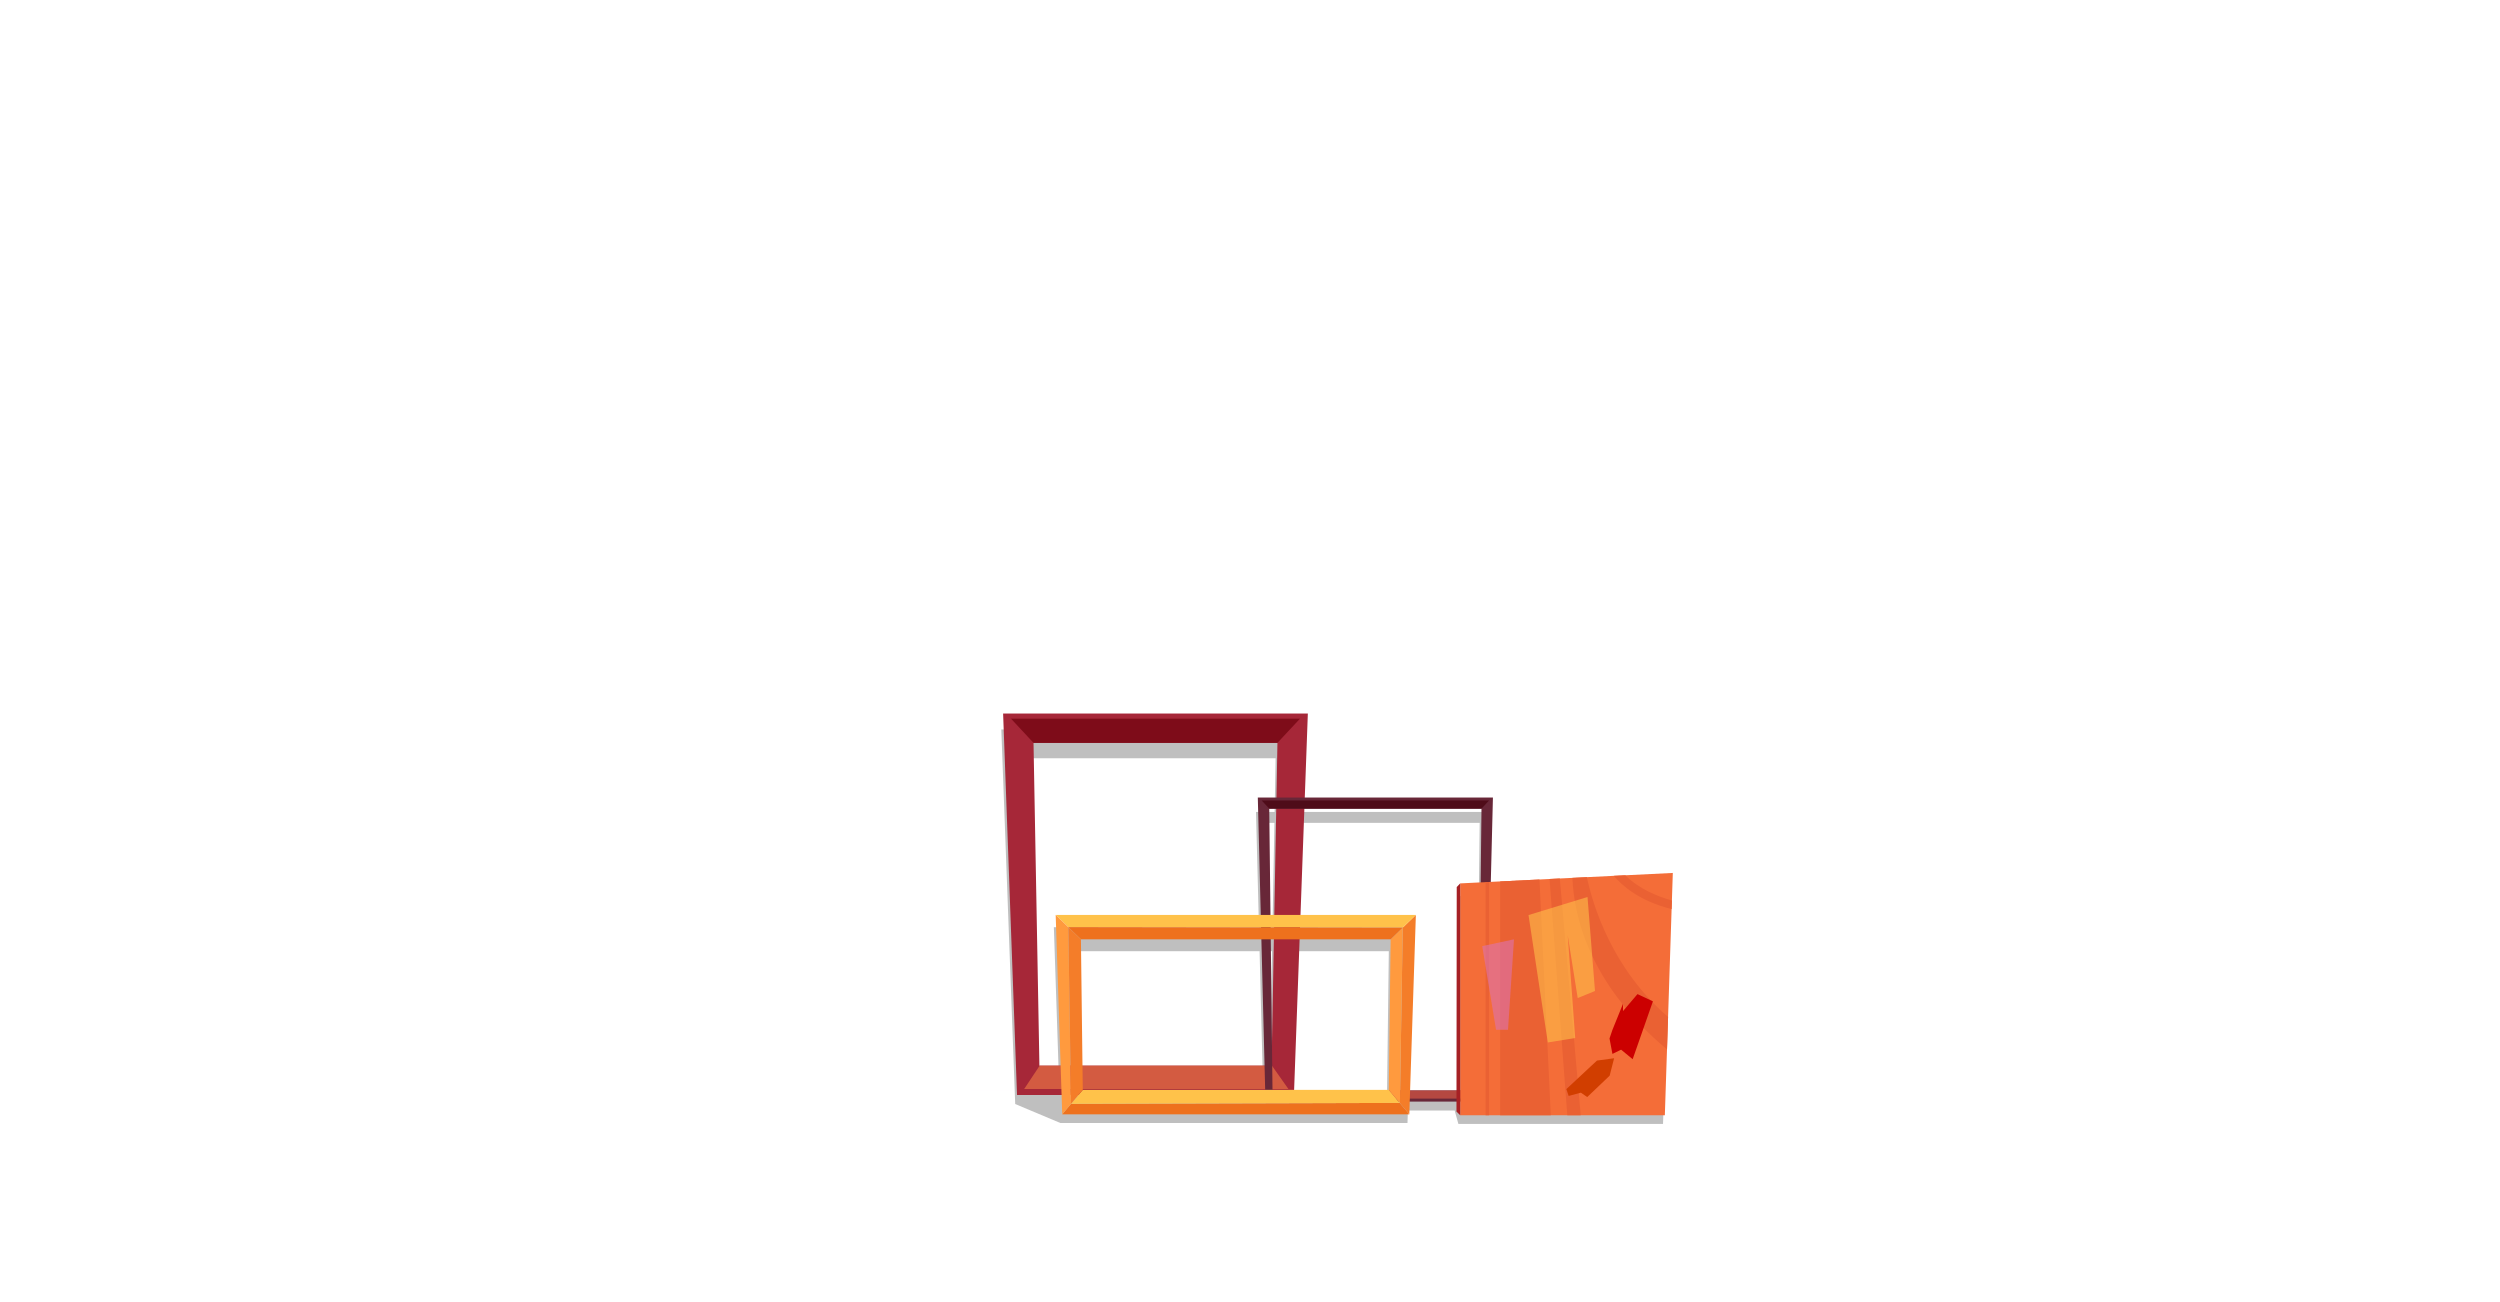 <svg width="1920" height="1000" viewBox="0 0 1920 1000" fill="none" xmlns="http://www.w3.org/2000/svg">
<path opacity="0.25" fill-rule="evenodd" clip-rule="evenodd" d="M1246.8 682.21L1238 682.62L1217.3 683.62L1206.17 684.16L1196.54 684.62L1188.65 685L1180.91 685.38L1150.73 686.82L1147.39 686.99L1144.7 687.12L1143.55 687.18L1145.18 623.54H1000.67L1003.02 560.23H773.52H769L779.68 847.89L814.39 862.48H1080.95L1081.27 852.9H1117.18L1120.04 863.19H1120.05H1277.2L1278.87 813.52L1279.68 789.03L1282.41 707.69L1282.62 701.17L1283.32 680.43L1246.8 682.21ZM829.95 825.79L828.75 730.52H967.35L969.79 825.79H829.95ZM975.47 809L974.54 730.51H976.92L975.47 809ZM977.27 712.09H974.33L973.38 631.95H978.75L977.27 712.09ZM978.91 623.55H964.6L966.87 712.09H809.36L813.16 825.78H796.88L792.35 582.34H979.67L978.91 623.55ZM1065.54 844.49L1065.55 844.5H992.47V844.49L992.48 844.07L996.7 730.51H1066.61L1065.18 844.07L1065.54 844.49ZM1135.73 687.56L1120.05 688.33V844.5H1081.55V844.49L1085.99 712.09H997.38L1000.36 631.95H1136.39L1135.73 687.56Z" fill="url(#paint0_linear_2287_6001)"/>
<g opacity="0.2">
<g opacity="0.2">
<path opacity="0.2" fill-rule="evenodd" clip-rule="evenodd" d="M794.08 837.87H721V837.86H794.07L794.08 837.87Z" fill="url(#paint1_linear_2287_6001)"/>
<path opacity="0.2" d="M848.58 837.86H810.08V837.87H848.58V837.86Z" fill="url(#paint2_linear_2287_6001)"/>
</g>
<g opacity="0.2">
<path opacity="0.2" fill-rule="evenodd" clip-rule="evenodd" d="M794.08 837.87H721V837.86L721.01 837.43H793.71L794.07 837.86L794.08 837.87Z" fill="url(#paint3_linear_2287_6001)"/>
</g>
</g>
<path fill-rule="evenodd" clip-rule="evenodd" d="M770.391 548L781.071 840.94H993.741L1004.42 548H770.391ZM976.561 818.43H798.271L793.741 570.52H981.071L976.561 818.43Z" fill="#A62738"/>
<path d="M998.41 551.92L981.07 570.52H793.74L776.42 551.92H998.41Z" fill="#7E0C19"/>
<path fill-rule="evenodd" clip-rule="evenodd" d="M989.511 836.37H786.551L798.461 818.43H976.841L989.511 836.37Z" fill="#D35B41"/>
<path fill-rule="evenodd" clip-rule="evenodd" d="M965.99 612.48L971.88 846.05H1140.68L1146.57 612.48H965.99ZM1135.28 837.49H977.29L974.78 621.04H1137.79L1135.28 837.49Z" fill="#682738"/>
<path fill-rule="evenodd" clip-rule="evenodd" d="M1143.62 614.76L1137.79 621.04H974.78L968.95 614.76H1143.62Z" fill="#4F0C19"/>
<path fill-rule="evenodd" clip-rule="evenodd" d="M1138.34 843.75H974.391L977.291 837.48H1135.45L1138.34 843.75Z" fill="#B54841"/>
<path fill-rule="evenodd" clip-rule="evenodd" d="M1082.35 855.8H815.791L822.551 847.76L1074.98 847.04L1082.35 855.8Z" fill="#EE711D"/>
<path fill-rule="evenodd" clip-rule="evenodd" d="M1087.39 702.65L1082.35 855.8L1074.98 847.04H1075.15L1077.3 712.42L1087.39 702.65Z" fill="#F47D29"/>
<path fill-rule="evenodd" clip-rule="evenodd" d="M1087.39 702.65L1077.3 712.42L820.451 712.03L810.761 702.65H1087.39Z" fill="#FFC24A"/>
<path fill-rule="evenodd" clip-rule="evenodd" d="M822.551 847.76L815.791 855.8L810.761 702.65L820.451 712.03L822.551 847.76Z" fill="#FF9A3E"/>
<path fill-rule="evenodd" clip-rule="evenodd" d="M1074.98 847.04L822.551 847.76L831.571 837.04H1066.58L1074.98 847.04Z" fill="#FFC24A"/>
<path fill-rule="evenodd" clip-rule="evenodd" d="M1077.3 712.42L1075.15 847.04H1074.98L1066.58 837.04L1068 721.41L1077.3 712.42Z" fill="#FF9A3E"/>
<path fill-rule="evenodd" clip-rule="evenodd" d="M1077.3 712.42L1068 721.41H830.151L820.451 712.03L1077.3 712.42Z" fill="#EE711D"/>
<path fill-rule="evenodd" clip-rule="evenodd" d="M831.571 837.04L822.551 847.76L820.451 712.03L830.151 721.41L831.571 837.04Z" fill="#F47D29"/>
<path fill-rule="evenodd" clip-rule="evenodd" d="M1284.72 670.42L1284.02 691.54L1283.8 698.18L1281.08 781.01L1280.26 805.95L1278.6 856.53H1121.44V678.45L1140.94 677.48L1143.62 677.36L1146.1 677.23L1148.78 677.09L1152.12 676.93L1182.3 675.46L1190.05 675.07L1197.94 674.68L1207.57 674.21L1218.7 673.65L1239.4 672.64L1248.19 672.22L1284.72 670.42Z" fill="#F46D38"/>
<path fill-rule="evenodd" clip-rule="evenodd" d="M1118.77 681.23L1121.44 678.44V856.53L1118.57 853.67L1118.77 681.23Z" fill="#A62024"/>
<path fill-rule="evenodd" clip-rule="evenodd" d="M1191.03 856.53H1152.12V676.93L1182.3 675.46L1191.03 856.53Z" fill="#EA6133"/>
<path fill-rule="evenodd" clip-rule="evenodd" d="M1214 856.53H1203.68L1190.05 675.07L1197.94 674.68L1214 856.53Z" fill="#EA6133"/>
<path fill-rule="evenodd" clip-rule="evenodd" d="M1143.62 677.36V856.53H1140.94V677.48L1143.62 677.36Z" fill="#EA6133"/>
<path fill-rule="evenodd" clip-rule="evenodd" d="M1281.08 781.01L1280.27 805.95C1254.53 784.69 1210.59 739.12 1207.58 674.21L1218.71 673.66C1223.43 695.71 1238.24 744.16 1281.08 781.01Z" fill="#EA6133"/>
<path fill-rule="evenodd" clip-rule="evenodd" d="M1284.02 691.54L1283.81 698.18C1258.95 692 1245.57 679.99 1239.41 672.64L1248.2 672.21C1259.11 682.96 1273.42 688.63 1284.02 691.54Z" fill="#EA6133"/>
<path opacity="0.57" fill-rule="evenodd" clip-rule="evenodd" d="M1138.34 726.62L1148.97 790.85H1158.15L1162.74 721.41L1138.34 726.62Z" fill="#DC72B5"/>
<path opacity="0.57" fill-rule="evenodd" clip-rule="evenodd" d="M1173.9 702.77L1219.21 688.89L1224.95 761.08L1211.68 766.49L1204.01 718.31L1209.75 797.17L1188.72 800.62L1173.9 702.77Z" fill="#FFC24A"/>
<path fill-rule="evenodd" clip-rule="evenodd" d="M1238.35 790.94L1246.48 770.88V776.51L1257.59 763.47L1269.44 769.03L1253.89 813.47L1245 806.14L1238.35 809.4L1236.11 797.55L1238.35 790.94Z" fill="#CC0000"/>
<path fill-rule="evenodd" clip-rule="evenodd" d="M1202.96 836.42L1226.48 814.51L1239.64 812.73L1236.22 826.12L1218.99 842.54L1214.12 839.17L1204.72 841.69L1202.96 836.42Z" fill="#D13E00"/>
<defs>
<linearGradient id="paint0_linear_2287_6001" x1="768.997" y1="711.719" x2="1283.32" y2="711.719" gradientUnits="userSpaceOnUse">
<stop/>
<stop offset="1"/>
</linearGradient>
<linearGradient id="paint1_linear_2287_6001" x1="720.997" y1="837.864" x2="794.077" y2="837.864" gradientUnits="userSpaceOnUse">
<stop stop-color="#A48495"/>
<stop offset="1" stop-color="#8B2C8D"/>
</linearGradient>
<linearGradient id="paint2_linear_2287_6001" x1="810.077" y1="837.864" x2="848.577" y2="837.864" gradientUnits="userSpaceOnUse">
<stop stop-color="#A48495"/>
<stop offset="1" stop-color="#8B2C8D"/>
</linearGradient>
<linearGradient id="paint3_linear_2287_6001" x1="720.997" y1="837.649" x2="794.077" y2="837.649" gradientUnits="userSpaceOnUse">
<stop stop-color="#A48495"/>
<stop offset="1" stop-color="#8B2C8D"/>
</linearGradient>
</defs>
</svg>
